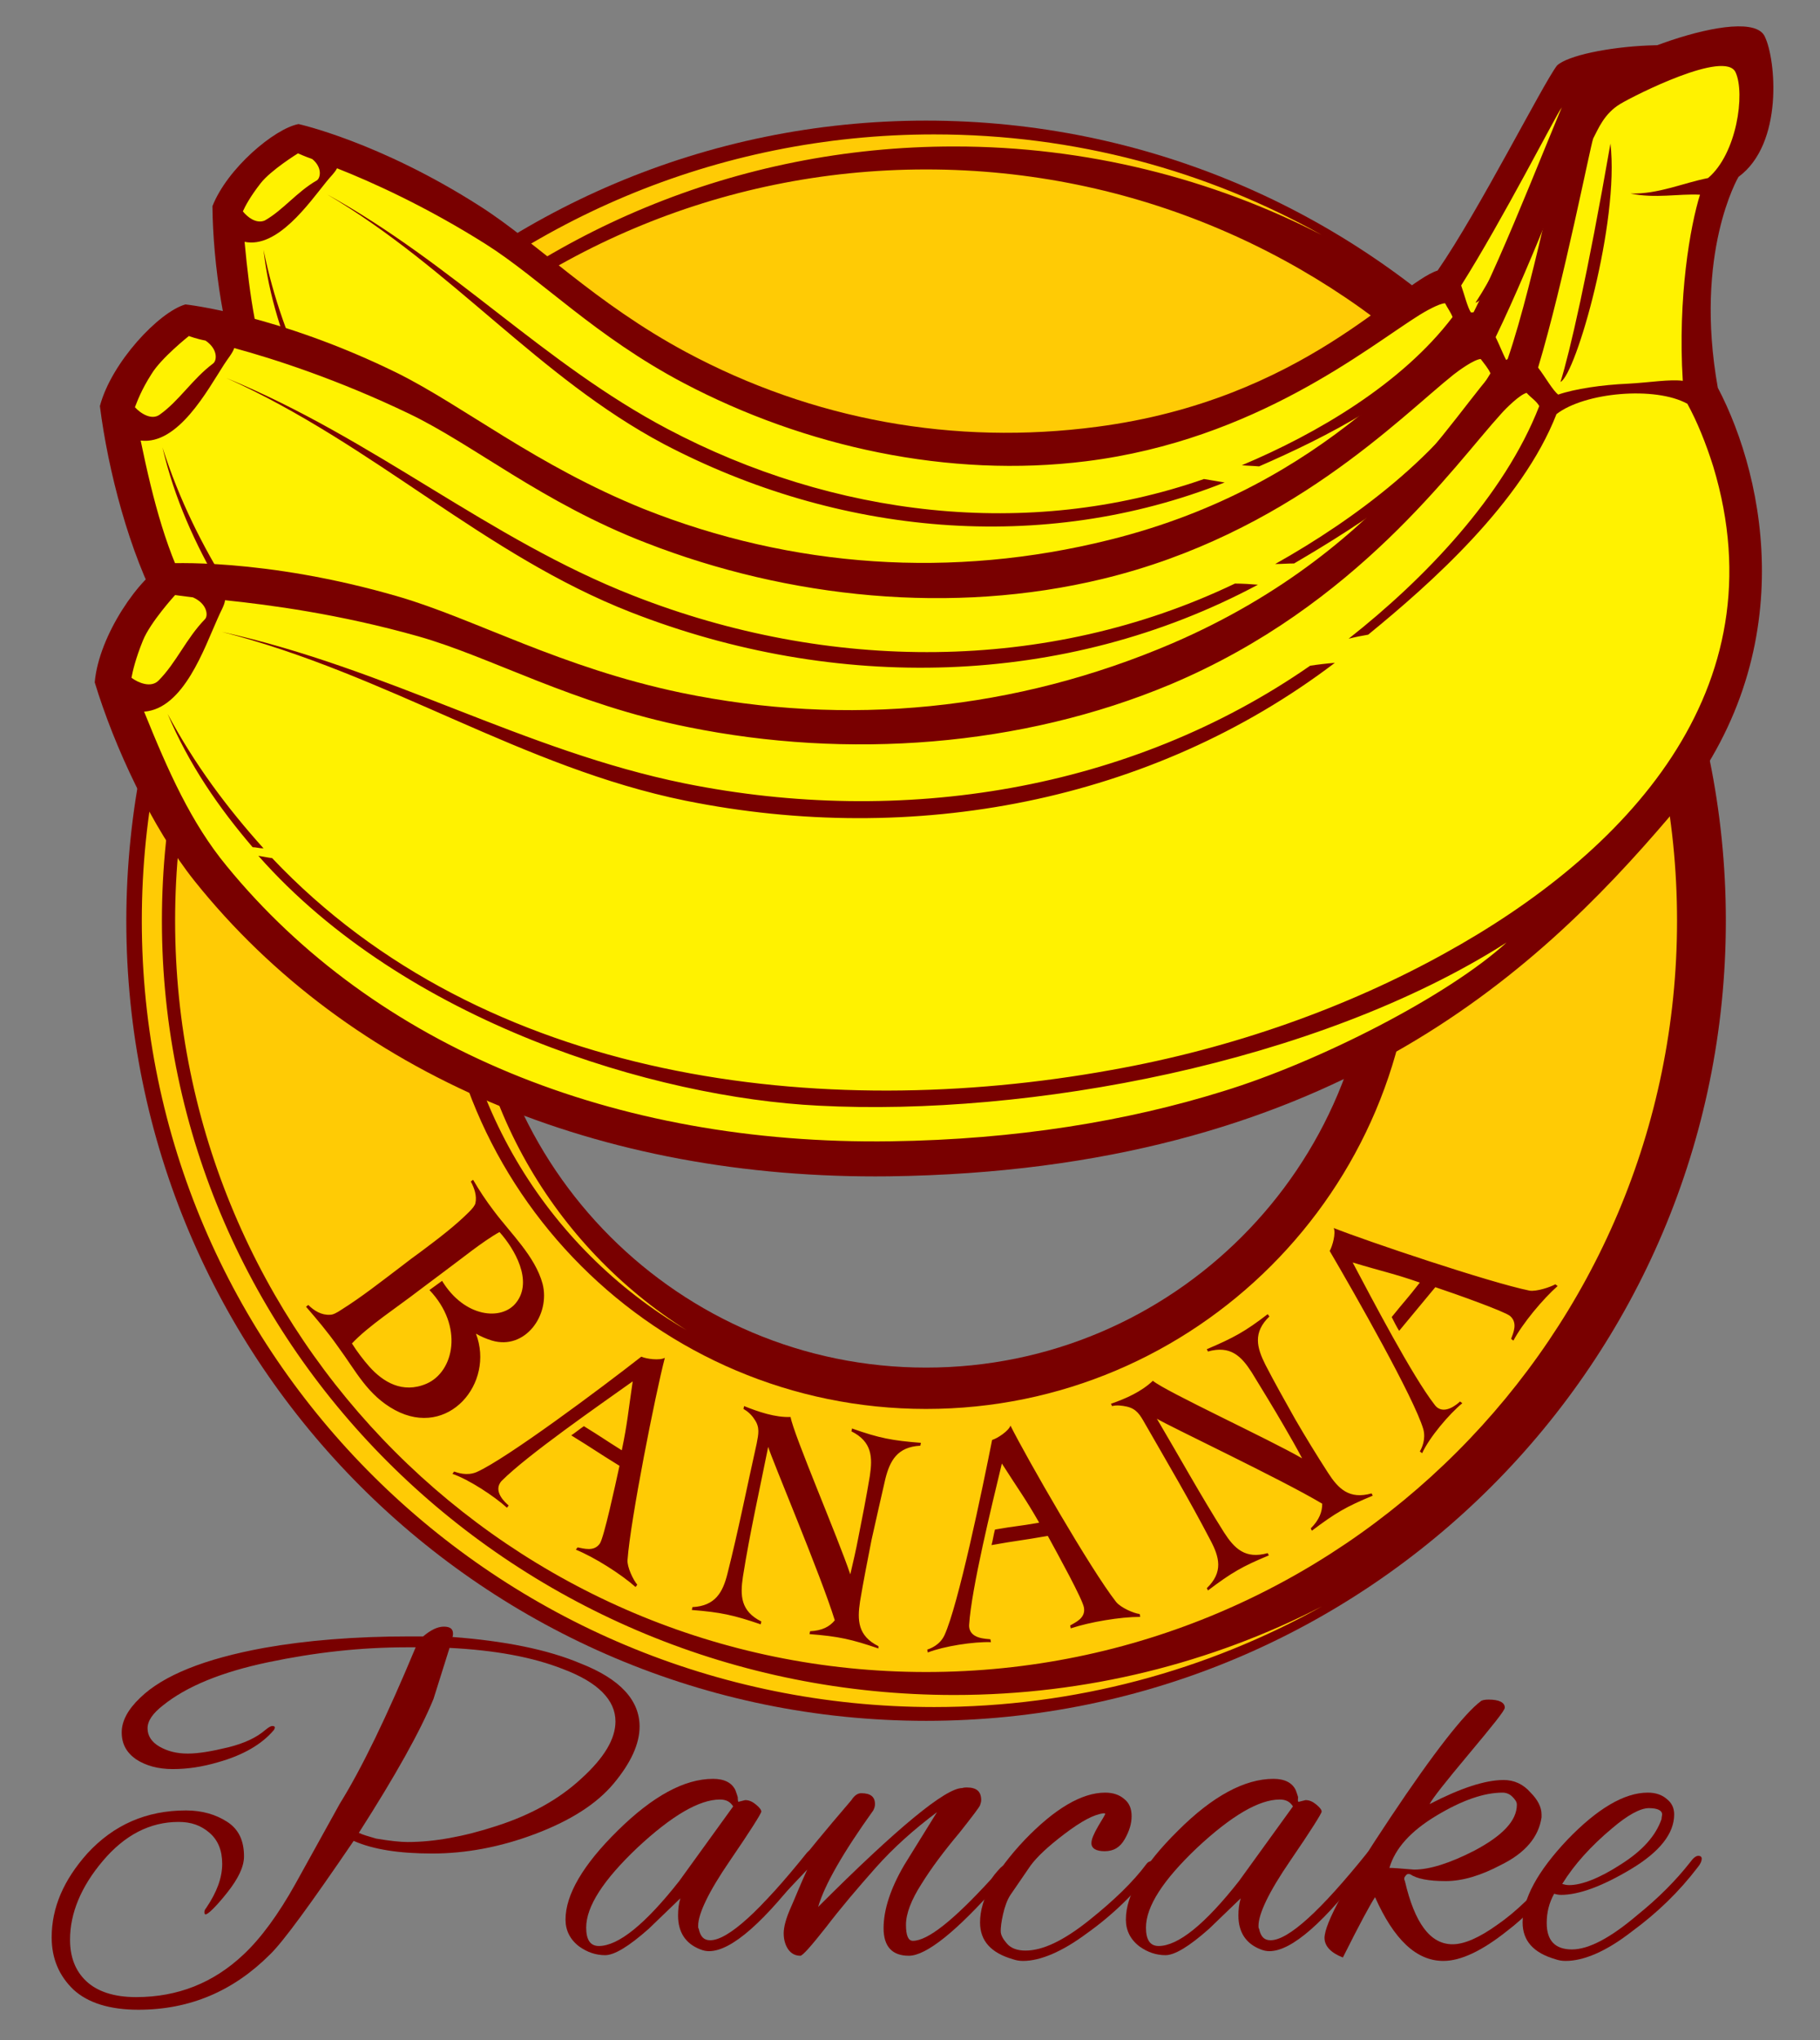 <?xml version="1.0" encoding="utf-8"?>
<!-- Generator: Adobe Illustrator 18.0.0, SVG Export Plug-In . SVG Version: 6.00 Build 0)  -->
<!DOCTYPE svg PUBLIC "-//W3C//DTD SVG 1.1 Tiny//EN" "http://www.w3.org/Graphics/SVG/1.1/DTD/svg11-tiny.dtd">
<svg version="1.1" baseProfile="tiny" id="Layer_1" xmlns="http://www.w3.org/2000/svg" xmlns:xlink="http://www.w3.org/1999/xlink"
	 x="0px" y="0px" viewBox="0 0 317 355.2" xml:space="preserve">
<rect x="0" y="0" width="317" height="355.2" fill="#808080" stroke="none"/>
<g>
	<path fill-rule="evenodd" fill="#790000" d="M161.3,21c76.9,0,139.3,62.4,139.3,139.3c0,76.9-62.4,139.3-139.3,139.3
		c-76.9,0-139.3-62.4-139.3-139.3C22.1,83.4,84.4,21,161.3,21L161.3,21z M161.3,82.5c42.9,0,77.8,34.8,77.8,77.8
		c0,42.9-34.8,77.8-77.8,77.8c-42.9,0-77.8-34.8-77.8-77.8C83.6,117.4,118.4,82.5,161.3,82.5L161.3,82.5z"/>
	<path fill-rule="evenodd" fill="#FFCB05" d="M161.3,75.3c46.9,0,85,38.1,85,85c0,46.9-38.1,85-85,85c-46.9,0-85-38.1-85-85
		C76.4,113.4,114.4,75.3,161.3,75.3L161.3,75.3z M162.7,23.4c24.5,0,47.5,6.3,67.5,17.5c-19.1-9.8-40.9-15.4-64-15.4
		c-76.2,0-138,60.4-138,134.8c0,74.4,61.8,134.8,138,134.8c23.1,0,44.9-5.6,64-15.4c-19.9,11.1-43,17.5-67.5,17.5
		c-76.2,0-138-61.3-138-136.9C24.7,84.7,86.5,23.4,162.7,23.4L162.7,23.4z M161.3,29.5c72.2,0,130.8,58.6,130.8,130.8
		c0,72.2-58.6,130.8-130.8,130.8c-72.2,0-130.8-58.6-130.8-130.8C30.5,88.1,89.1,29.5,161.3,29.5L161.3,29.5z M161.3,77.6
		c30.4,0,57,16.5,71.4,40.9c-14.5-23.1-40.2-38.5-69.6-38.5c-45.3,0-82,36.7-82,82c0,29.3,15.4,55,38.5,69.6
		c-24.5-14.3-41-40.9-41-71.4C78.7,114.7,115.7,77.6,161.3,77.6L161.3,77.6z"/>
	<path fill-rule="evenodd" fill="#790000" d="M290.8,30.5c0,0-9.5,9.1-11.7,29.6c3,15.3,0.7,42.9-24.8,60
		c-25.5,17.1-63.2,37-125.5,19.8c-41.2-11.4-72.1-36.9-86-71.1C39,59.1,37.1,45.9,37,35.9c2.6-6.6,10.8-13.5,15-14.3
		c0,0,14.1,3.1,31.6,14.3c9.9,6.3,19.9,16.8,35.9,25.4c22,11.8,46.7,16.3,71.6,13c35.8-4.7,52.4-25,59.3-27.2
		c7.2-10.4,18.4-32.6,20.8-35.7c3.8-3.5,28.4-5.7,29.2-0.2C301,15,298.5,27.5,290.8,30.5L290.8,30.5z"/>
	<path fill-rule="evenodd" fill="#FFF200" d="M284.6,31.4c-2.7,4.1-7.5,13.9-10.2,26.2c-1.8-0.8-4.8-1.2-7.8-1.9
		c-3.8-0.9-7.8-1.5-10.4-1.3c-0.6-0.9-1.1-3-1.7-4.7c7.2-11.4,16.6-29.8,17.4-30.8c1.2-1.2,2.6-3.1,5.3-3.9
		c2.4-0.7,17.1-3.6,17.7,0.2c0.5,3.5-3.2,11.8-8.3,14.1c-3.9-0.3-7.7,0.3-11.6-1C278.1,30.2,281.5,30.4,284.6,31.4L284.6,31.4z
		 M52.4,66.2c0.5,0.2,1,0.5,1.5,0.6c-3.5-7.3-6.3-14.9-8-23.3C46.8,51.6,49.3,59,52.4,66.2L52.4,66.2z M54.7,68.6
		c-0.6-0.3-1.3-0.7-1.8-0.9c13.8,30.1,46.1,51.1,68.9,59.1c29.2,10.1,72.3,14.4,104.2,4.7c-10.5,5.3-31.6,9.5-46.4,9.8
		c-14.8,0.3-31.3-1.5-49.1-6.4C91,124,61.3,99.9,47.9,67.8c-3.2-7.7-4.4-16.1-5.3-25.7c5.7,1.2,11.2-6.7,14.2-10.4
		c0.7-0.9,1.5-1.6,1.9-2.4c6.1,2.4,15.6,6.7,25.9,13.2c9.5,6,19.1,16.1,34.5,24.2c21.1,11.1,46.2,16.6,70.1,13.6
		c29.6-3.7,49.1-19.9,58.1-25.5c0.8-0.5,3.4-2,4.4-2c0.4,0.8,1,1.6,1.3,2.4c-8.8,11.6-23.6,20.3-36.7,25.8c1,0.1,1.9,0.1,3,0.2
		c11-4.8,27.2-12.7,35.9-24.1c4.9-2,15.1,0,19,3.9c0.6,3,1,6.4,1,10.1c0.2,35.1-28.7,52.3-58.3,59.3c-15.8,3.7-33.8,5-52.1,3.2
		C121.5,129.2,75.5,109.6,54.7,68.6L54.7,68.6z M42.3,36.8c0.4-0.9,1.3-2.6,3.1-4.9c1.8-2.3,6.5-5.2,6.5-5.2s1.1,0.5,2.5,1
		c1.8,1.5,1.4,3.3,0.8,3.7c-3.5,2-5.9,5.2-9.1,7C44.6,39,43.1,37.8,42.3,36.8L42.3,36.8z M209.7,83.4c1.1,0.2,2.5,0.4,3.6,0.6
		c-31.8,12.6-67.4,9.2-97.7-6.7C93.8,65.7,78.8,46.7,56.9,33.8C79,46,94.7,63.3,116.3,74.7C145.1,89.9,179,94.1,209.7,83.4
		L209.7,83.4z M257,52.7c2.5-0.4,15-20.7,17-32.3C265.3,38.5,259.5,48.9,257,52.7L257,52.7z"/>
	<path fill-rule="evenodd" fill="#790000" d="M298.3,32.8c0,0-9.4,11.3-9.3,34.3c5.3,16.5,6.2,47.5-20,69.6
		c-26.2,22.2-65.4,48.9-136.7,37.7c-47.1-7.4-84.7-31.9-104.3-68.1c-5.5-10.1-9.2-24.5-10.6-35.6c2-7.6,10.3-16.4,14.9-17.7
		c0,0,16,1.7,36.8,11.9c11.7,5.8,24.2,16.1,43,23.7c25.9,10.3,53.8,12.2,81.1,5.4c39.1-9.7,55-34.4,62.4-37.6
		c6.7-12.4,16.3-38.5,18.5-42.2c3.8-4.4,30.8-9.9,32.3-3.9C307.7,14.4,306.5,28.5,298.3,32.8L298.3,32.8z"/>
	<path fill-rule="evenodd" fill="#FFF200" d="M291.6,34.6c-2.5,4.9-6.6,16.4-8,30.3c-2.1-0.7-5.5-0.7-8.9-1.1
		c-4.3-0.5-8.8-0.6-11.7-0.1c-0.8-0.9-1.6-3.2-2.5-5c6.6-13.6,14.7-35.2,15.4-36.4c1.2-1.5,2.5-3.8,5.4-5c2.6-1.1,18.6-6.1,19.6-2
		c1,3.8-2.1,13.5-7.4,16.7c-4.3,0.1-8.4,1.3-13,0.4C284.2,34,288.1,33.8,291.6,34.6L291.6,34.6z M38.4,102.3
		c0.6,0.1,1.1,0.4,1.7,0.5c-4.8-7.6-8.9-15.8-11.8-24.9C30.4,86.9,34,94.7,38.4,102.3L38.4,102.3z M41.3,104.6
		c-0.7-0.2-1.5-0.6-2.2-0.8c19.1,31.6,57.6,50.9,83.9,56.9c33.6,7.6,82,6.9,116.2-7.9c-11,7.2-33.8,14.5-50.2,16.7
		c-16.4,2.2-35,2.2-55.3-1c-45.2-7.1-81.2-30-100.1-63.9c-4.5-8.1-6.9-17.3-9.1-27.9C31,77.5,36.1,68,39,63.5c0.7-1.1,1.5-2,1.8-2.9
		c7,1.9,18.1,5.5,30.4,11.4c11.3,5.4,23.2,15.5,41.3,22.5c24.9,9.7,53.4,12.6,79.5,6.3c32.4-7.8,51.9-28.2,61.2-35.6
		c0.9-0.7,3.5-2.6,4.7-2.7c0.6,0.8,1.3,1.6,1.7,2.5c-8.3,14-23.6,25.4-37.5,33.2c1.1,0,2.1-0.1,3.3-0.1
		c11.6-6.8,28.6-17.5,36.8-31.3c5.2-2.8,16.8-1.9,21.5,1.9c1,3.2,1.9,7,2.4,11.1c4.7,38.9-25.3,61.6-57.2,73.1
		c-17.1,6.1-36.8,9.8-57.4,10C122.9,163.5,69.4,147.6,41.3,104.6L41.3,104.6z M23.5,70.9c0.4-1,1.1-3,2.9-5.8
		c1.7-2.8,6.5-6.6,6.5-6.6s1.3,0.5,2.9,0.8c2.2,1.5,2,3.5,1.3,4c-3.6,2.7-5.9,6.5-9.3,8.9C26.4,73.2,24.5,72,23.5,70.9L23.5,70.9z
		 M215.1,101.6c1.2,0,2.9,0.1,4,0.2c-33.7,18-73.6,18.7-109.2,4.8c-25.6-10-44.7-29.2-70.5-40.8c26,10.7,45.6,28,70.9,37.9
		C144.2,117,182.3,117.3,215.1,101.6L215.1,101.6z M263.6,61.7c2.7-0.8,14.1-24.9,14.8-38C271,44.9,266,57.1,263.6,61.7L263.6,61.7z
		"/>
	<path fill-rule="evenodd" fill="#790000" d="M302.8,30.8c0,0-7.8,13.2-3.6,36.7c8.4,16,14.9,47.5-8.5,74.8
		c-23.3,27.3-59.6,61.5-135.9,62.5c-50.5,0.6-94-17.8-120.9-51.4c-7.5-9.4-14-23.4-17.4-34.6c0.7-8.2,7.9-18.5,12.4-20.7
		c0,0,17-1.1,40.6,5.8c13.3,3.9,28.1,12.3,49.1,16.7c28.9,6,58.3,3.1,85.6-8.6c39-16.8,51.3-44.8,58.4-49.5
		c4.8-13.9,10.2-42.3,11.8-46.5c3.2-5.2,30.4-15.6,33-9.6C309.3,10.3,310.7,25,302.8,30.8L302.8,30.8z"/>
	<path fill-rule="evenodd" fill="#FFF200" d="M296.1,33.9c-1.7,5.4-3.9,17.9-3,32.4c-2.3-0.3-5.8,0.3-9.5,0.5
		c-4.6,0.2-9.3,0.9-12.2,1.9c-1-0.8-2.2-3-3.5-4.7c4.5-15,9.1-38.6,9.6-39.9c0.9-1.7,1.9-4.3,4.7-6c2.5-1.5,18.3-9.5,20.1-5.5
		c1.7,3.7,0.2,14.2-4.8,18.4c-4.5,0.9-8.6,2.8-13.5,2.7C288.4,34.6,292.3,33.7,296.1,33.9L296.1,33.9z M44,147.5
		c0.6,0,1.2,0.2,1.9,0.2c-6.3-7-12-14.6-16.7-23.4C32.9,133.1,38.1,140.6,44,147.5L44,147.5z M47.4,149.4c-0.8-0.1-1.7-0.3-2.4-0.4
		c25.6,29,69.1,42.1,97.6,43.5c36.4,1.9,86.7-7.3,119.8-28.4c-10.2,9.3-32.7,20.8-49.4,25.9c-16.7,5.2-36.1,8.4-57.8,8.7
		c-48.4,0.7-90-16.5-115.7-47.9c-6.2-7.5-10.2-16.5-14.4-26.9c6.9-0.5,10.5-11.1,12.8-16.2c0.5-1.2,1.2-2.3,1.3-3.2
		c7.7,0.8,19.9,2.4,33.7,6.3c12.7,3.6,26.9,11.8,47,15.8c27.6,5.6,57.9,3.5,84.1-7.5c32.4-13.7,49.2-38,57.5-47.1
		c0.8-0.9,3.2-3.3,4.4-3.6c0.7,0.8,1.7,1.4,2.2,2.3c-6.1,15.7-20.1,30.2-33.2,40.5c1.2-0.3,2.2-0.5,3.4-0.7
		c10.9-8.9,26.8-23,32.8-38.4c4.9-3.8,17.2-4.9,22.8-1.8c1.7,3.1,3.2,6.8,4.5,10.9c11.8,39-15.4,67.5-46.8,84.8
		c-16.8,9.3-36.7,16.5-58.1,20.3C143.1,195.4,84.4,188.5,47.4,149.4L47.4,149.4z M22.9,118c0.2-1.1,0.7-3.3,2-6.5
		c1.3-3.2,5.6-7.9,5.6-7.9s1.4,0.2,3.1,0.4c2.5,1.1,2.7,3.2,2.1,3.8c-3.3,3.4-5,7.6-8.1,10.7C26.3,119.8,24.1,118.9,22.9,118
		L22.9,118z M228.2,115.9c1.3-0.2,3-0.4,4.3-0.5c-32,24.3-73.5,32-113.1,24c-28.5-5.8-51.8-22-80.8-29.4c29,6.4,52.6,20.7,80.7,26.4
		C157,144,196.8,137.7,228.2,115.9L228.2,115.9z M271.8,66.5c2.7-1.3,10.3-27.9,8.7-41.5C276.5,48,273.4,61.4,271.8,66.5L271.8,66.5
		z"/>
	<path fill="#790000" d="M151.8,268.1c-0.7,3.6-1.4,7.1-2,10.7c-0.5,3.3-0.4,6,3.2,7.8L153,287c-4.7-1.6-6.9-2.1-12-2.5l0.1-0.5
		c2.1-0.1,3.4-0.8,4.3-1.9c-2.4-7.8-11-28.1-11.6-30.2c-1.5,7.5-3.2,15-4.4,22.6c-0.5,3.3-0.4,6,3.2,7.8l-0.1,0.5
		c-4.7-1.6-6.9-2.1-12-2.5l0.1-0.5c4-0.2,5.3-2.6,6.1-5.8c1.9-7.5,3.4-15.1,5.1-22.7c0.3-1.6,0.6-2.8-0.4-4.2
		c-0.5-0.8-1.2-1.4-1.9-1.8l0.1-0.5c2.5,1,5.4,2,8.1,1.9c0.5,3,8.3,21.1,10.4,27.4c0.5-2.1,1-4.3,1.4-6.4c0.7-3.5,1.4-7.1,2-10.7
		c0.5-3.3,0.4-6-3.2-7.8l0.1-0.5c4.8,1.7,7,2.1,12,2.5l-0.1,0.5c-4,0.2-5.3,2.6-6.1,5.8C153.4,261,152.6,264.5,151.8,268.1
		L151.8,268.1z M250,224.1c-2.9,3.5-3.4,4.1-6.3,7.6c-0.4-0.6-1-1.8-1.3-2.4c2.5-3.1,2.4-2.8,4.9-6c-4.6-1.6-6.4-1.9-11.7-3.5
		c3.4,6.4,10.4,19.8,14.3,24.8c1.5,2,4-0.2,4.4-0.6l0.4,0.3c-2.3,1.9-5.7,5.9-7,8.7l-0.4-0.3c0.3-0.5,1.1-2.1,0.6-3.9
		c-1.6-5.4-11.9-23.5-16.3-31c0.5-0.9,1.1-3.1,0.7-4c5.8,2.3,27.2,9.5,34.1,10.9c1.2,0.2,3.6-0.6,4.5-1.1l0.4,0.3
		c-2.6,2.3-6.1,6.5-7.7,9.5l-0.4-0.3c0.4-1.1,1.2-2.8-0.2-4C262,228.3,253.6,225.3,250,224.1L250,224.1z M225.6,247.1
		c1.8,3.1,3.7,6.2,5.7,9.3c1.8,2.8,3.7,4.7,7.6,3.6l0.2,0.4c-4.6,1.9-6.5,3-10.6,6.1l-0.2-0.4c1.5-1.5,2-2.9,2-4.3
		c-7-4.2-26.9-13.6-28.8-14.8c3.9,6.6,7.6,13.3,11.7,19.8c1.8,2.8,3.7,4.7,7.6,3.6l0.2,0.4c-4.6,1.9-6.5,3-10.6,6.1l-0.2-0.4
		c2.9-2.8,2.2-5.4,0.6-8.4c-3.6-6.9-7.5-13.5-11.4-20.3c-0.8-1.4-1.4-2.5-3.1-2.9c-0.9-0.2-1.8-0.3-2.6-0.1l-0.2-0.4
		c2.6-0.9,5.3-2.1,7.3-4c2.3,1.9,20.3,10.2,26,13.5c-1-1.9-2.1-3.8-3.2-5.7c-1.8-3.1-3.7-6.2-5.6-9.3c-1.8-2.8-3.7-4.7-7.6-3.6
		l-0.2-0.4c4.7-2,6.7-3.1,10.6-6.1l0.3,0.4c-2.9,2.8-2.2,5.4-0.7,8.4C222,240.7,223.8,243.9,225.6,247.1L225.6,247.1z M182.5,267.4
		c-4.5,0.8-5.3,0.8-9.8,1.6c0.2-0.7,0.4-2,0.6-2.7c4-0.7,3.7-0.5,7.7-1.2c-2.4-4.2-3.5-5.6-6.5-10.3c-1.7,7.1-5.3,21.7-5.7,28.1
		c-0.1,2.5,3.1,2.4,3.7,2.5l0.1,0.5c-3-0.1-8.2,0.7-11,1.8l-0.1-0.5c0.6-0.2,2.2-0.8,3-2.5c2.4-5.2,6.6-25.4,8.3-34
		c1-0.3,2.9-1.6,3.2-2.5c2.8,5.6,14,25.1,18.4,30.7c0.8,1,3.1,2,4.1,2.1l0.1,0.5c-3.5,0-8.8,0.9-12.1,2l-0.1-0.5
		c1-0.6,2.7-1.3,2.4-3.1C188.6,278.5,184.3,270.7,182.5,267.4L182.5,267.4z M107.9,255.2c-3.9-2.4-4.5-2.9-8.4-5.3
		c0.6-0.4,1.6-1.2,2.2-1.6c3.4,2.1,3.1,2,6.6,4.2c1-4.8,1.1-6.6,1.9-12c-5.9,4.2-18.3,12.8-22.8,17.3c-1.7,1.8,0.7,3.9,1.2,4.3
		l-0.3,0.4c-2.2-2-6.6-4.9-9.5-5.9l0.3-0.4c0.6,0.2,2.2,0.8,3.9,0.1c5.2-2.3,21.8-14.7,28.7-20.1c0.9,0.4,3.2,0.7,4.1,0.2
		c-1.6,6.1-6,28.2-6.5,35.2c-0.1,1.2,1,3.5,1.7,4.3l-0.3,0.4c-2.6-2.3-7.2-5.2-10.4-6.5l0.3-0.4c1.1,0.2,2.9,0.8,3.9-0.7
		C105.2,267.6,107.1,258.9,107.9,255.2L107.9,255.2z M53.3,227.5c0.1-0.1,0.3-0.2,0.4-0.3c1,1,2.3,1.8,3.8,1.7c0.5,0,1.1-0.3,2-0.9
		c3.5-2.2,6.8-4.8,10.1-7.3c1.3-1,2.6-2,4-3c2.8-2.1,5.7-4.3,8.1-6.7c0.6-0.6,1-1.1,1.1-1.5c0.3-1.3-0.2-2.7-0.8-3.8
		c0.1-0.1,0.3-0.2,0.4-0.3c1.1,1.9,2.3,3.7,3.6,5.4c2.9,3.9,7.2,7.9,8.5,12.7c1.4,5.4-3,11.6-8.8,9.9c-1-0.3-1.9-0.7-2.8-1.2
		c3.3,8.6-4.8,18.3-14.1,13.3c-4.8-2.6-6.8-6.8-9.9-11C57,231.8,55.2,229.7,53.3,227.5L53.3,227.5z M77,223c3.9,6.4,10.4,7,12.9,3.8
		c3-3.8-0.3-9.4-2.9-12.3c-2.9,1.6-6.8,4.8-9.8,7c-1.5,1.1-2.9,2.2-4.4,3.3c-3.5,2.7-8.7,6.1-11.5,9.1c0.8,1.3,2.1,3,3,4
		c2.4,2.7,5.8,4.8,10,3c4.8-2.1,6.5-10,0.5-16.3L77,223L77,223z"/>
	<g>
		<path fill="#790000" d="M111.4,300.6c0,3-1.5,6.3-4.5,9.9c-3,3.6-7.6,6.5-13.7,8.8c-6.1,2.3-12.1,3.4-17.9,3.4
			c-5.8,0-10.3-0.7-13.7-2.2c-7.5,11-12.3,17.6-14.6,19.8c-6.4,6.4-14,9.6-22.9,9.6c-5,0-8.8-1.2-11.3-3.5C10.3,344,9,341,9,337.3
			c0-5.2,2.1-10,6.2-14.6c4.6-5,10.3-7.5,17.2-7.5c2.8,0,5.2,0.7,7.2,2c2,1.3,2.9,3.3,2.9,6c0,1.8-1,3.9-3,6.4
			c-2,2.5-3.3,3.7-3.7,3.7c-0.1,0-0.2-0.1-0.2-0.4c0-0.2,0.1-0.5,0.3-0.7c1.9-2.8,2.8-5.3,2.8-7.7c0-2.3-0.7-4.1-2.2-5.4
			c-1.5-1.3-3.2-1.9-5.4-1.9c-5,0-9.4,2.3-13.2,6.8c-3.8,4.5-5.7,9.1-5.7,13.7c0,3,0.9,5.4,2.8,7.2c1.9,1.8,4.8,2.8,8.7,2.8
			c7.3,0,13.5-2.5,18.7-7.4c3-2.8,6.1-7,9.1-12.4l7.7-13.9c3.8-6.1,8.2-15.2,13.2-27.2c-0.5,0-1.1,0-1.6,0c-8,0-16,0.9-24.1,2.6
			c-8.1,1.7-14.2,4.2-18.3,7.5c-1.8,1.4-2.7,2.7-2.7,4c0,1.3,0.7,2.4,2.1,3.2c1.4,0.8,3,1.2,4.9,1.2c1.9,0,4.2-0.4,7.1-1.1
			c2.8-0.7,4.9-1.7,6.4-3c0.6-0.5,1-0.7,1.2-0.7c0.5,0,0.6,0.2,0.3,0.7c-2.1,2.5-5.4,4.4-9.7,5.6c-2.7,0.8-5.3,1.2-7.9,1.2
			c-2.6,0-4.7-0.6-6.4-1.7c-1.7-1.2-2.5-2.7-2.5-4.7c0-2,1.1-4,3.2-6c4-3.9,11.2-6.8,21.6-8.7c7.3-1.3,15.8-2,25.3-2
			c0.8,0,1.6,0,2.4,0c1.3-1.1,2.5-1.7,3.6-1.7c1.1,0,1.6,0.4,1.6,1.2c0,0.2,0,0.4-0.1,0.6c9.2,0.7,16.6,2.2,22.3,4.6
			C108,292.3,111.4,296,111.4,300.6z M107.2,299.7c0-3.7-3-6.8-9.1-9.1c-5.3-2.1-11.9-3.3-19.8-3.7l-2.8,8.9
			c-2.3,5.6-6.6,13.3-13,23.3c0.6,0.3,1.6,0.6,3,1c2.4,0.4,4.2,0.6,5.5,0.6c4.5,0,9.7-0.9,15.5-2.8c5.9-1.9,10.8-4.6,14.7-8.2
			C105.3,306,107.2,302.7,107.2,299.7z"/>
		<path fill="#790000" d="M128.6,313.7l1.2-0.3c0.7,0,1.3,0.3,1.9,0.8c0.6,0.5,0.9,0.9,0.9,1.2c0,0.3-1.8,3.2-5.5,8.6
			c-3.7,5.4-5.5,9.2-5.5,11.3c0,0.2,0,0.4,0.1,0.5c0.3,1.4,0.9,2,2,2c3.1,0,8.7-5.1,16.9-15.3c0.2-0.2,0.4-0.4,0.6-0.4
			c0.2,0,0.4,0.2,0.4,0.7c0,0.4-0.3,1-0.8,1.7c-7.6,10.1-13.4,15.2-17.3,15.2c-0.5,0-1-0.1-1.5-0.3c-2.6-1-3.9-3-3.9-5.9
			c0-1,0.1-2,0.4-3l-5.5,5.3c-3.5,3.1-6,4.6-7.6,4.6c-1.6,0-3.1-0.5-4.5-1.5c-1.6-1.2-2.4-2.8-2.4-4.7c0-4.3,3-9.5,9.1-15.5
			s11.6-9,16.6-9c2,0,3.3,0.7,3.9,2c0.2,0.5,0.3,0.9,0.4,1.2C128.5,313.6,128.6,313.7,128.6,313.7z M102.1,335.6
			c0,2.1,0.7,3.2,2.2,3.2c3.4,0,8.1-3.8,14-11.3l9.4-13c-0.5-0.8-1.2-1.2-2.3-1.2c-3.6,0-8.4,2.8-14.4,8.4
			C105.1,327.3,102.1,331.9,102.1,335.6z"/>
		<path fill="#790000" d="M150,312.2c1.6,0,2.4,0.6,2.4,1.9c0,0.4-0.1,0.7-0.3,1.1c-5.3,7.4-8.5,13-9.6,16.8
			c13.8-13.8,22.2-20.7,25.1-20.7c0.3-0.1,0.6-0.1,0.8-0.1c1.7,0,2.5,0.7,2.5,2.2c0,0.3-0.1,0.6-0.2,0.9c-0.1,0.3-1.3,1.9-3.6,4.8
			c-2.6,3.1-4.8,6-6.6,8.9c-1.8,2.8-2.7,5.2-2.7,7.1c0,1.9,0.4,2.8,1.2,2.8c2.6,0,7.1-3.6,13.6-10.7c0.1-0.1,0.3-0.4,0.6-0.8
			c0.9-1.1,1.4-1.6,1.6-1.6s0.3,0.3,0.3,0.9c0,0.6-0.4,1.4-1.2,2.3c-7.3,8.3-12.6,12.5-15.6,12.5c-2.9,0-4.4-1.6-4.4-4.8
			s1.2-6.9,3.6-11l5.7-9.2c-4,3-7.6,6.2-10.7,9.7c-3.1,3.5-6,6.9-8.6,10.3c-2.6,3.3-4.1,5-4.5,5c-0.9,0-1.6-0.4-2.1-1.1
			c-0.5-0.7-0.8-1.7-0.8-2.8s0.4-2.6,1.2-4.4c0.8-1.8,1.7-4.1,2.9-6.7l-5.3,5.6c-1.3,1.3-2.1,2-2.4,2c-0.3,0-0.5-0.2-0.5-0.6
			c0-0.4,0.2-0.8,0.7-1.3c2.2-2.2,4.1-4.3,5.7-6.3c1.5-2,4.7-5.9,9.5-11.5C148.8,312.6,149.4,312.2,150,312.2z"/>
		<path fill="#790000" d="M178.2,341.4c-0.7,0-1.2-0.1-1.8-0.3c-3.8-1.1-5.7-3.2-5.7-6.4c0-4.1,2.6-8.9,7.8-14.4
			c5.2-5.4,9.9-8.2,14-8.2c1.4,0,2.5,0.4,3.3,1.1c0.9,0.7,1.3,1.7,1.3,3c0,1.3-0.4,2.6-1.2,4c-0.8,1.4-1.9,2.1-3.5,2.1
			c-1.5,0-2.3-0.5-2.3-1.4c0-0.7,0.4-1.6,1.2-3c0.8-1.3,1.2-2,1.2-2.1c0-0.1-0.1-0.1-0.3-0.1c-1.7,0.2-3.9,1.4-6.8,3.6
			c-2.9,2.2-4.8,4-5.9,5.5l-3.5,5.1c-0.6,0.9-1,2.1-1.3,3.4c-0.3,1.3-0.4,2.3-0.4,2.9c0,0.7,0.4,1.4,1.1,2.2
			c0.7,0.8,1.8,1.2,3.2,1.2c3,0,6.6-1.7,11-5.2s7.8-6.8,10.1-9.9c0.3-0.4,0.7-0.5,1.1-0.5c0.4,0,0.6,0.1,0.6,0.4
			c0,0.2-0.1,0.5-0.4,0.9c-3.3,4.3-7.2,8.1-11.7,11.3C185,339.8,181.2,341.4,178.2,341.4z"/>
		<path fill="#790000" d="M226.2,313.7l1.2-0.3c0.7,0,1.3,0.3,1.9,0.8c0.6,0.5,0.9,0.9,0.9,1.2c0,0.3-1.8,3.2-5.5,8.6
			c-3.7,5.4-5.5,9.2-5.5,11.3c0,0.2,0,0.4,0.1,0.5c0.3,1.4,0.9,2,2,2c3.1,0,8.7-5.1,16.9-15.3c0.2-0.2,0.4-0.4,0.6-0.4
			c0.2,0,0.4,0.2,0.4,0.7c0,0.4-0.3,1-0.8,1.7c-7.6,10.1-13.4,15.2-17.3,15.2c-0.5,0-1-0.1-1.5-0.3c-2.6-1-3.9-3-3.9-5.9
			c0-1,0.1-2,0.4-3l-5.5,5.3c-3.5,3.1-6,4.6-7.6,4.6c-1.6,0-3.1-0.5-4.5-1.5c-1.6-1.2-2.4-2.8-2.4-4.7c0-4.3,3-9.5,9.1-15.5
			c6-6,11.6-9,16.6-9c2,0,3.3,0.7,3.9,2c0.2,0.5,0.3,0.9,0.4,1.2C226,313.6,226.1,313.7,226.2,313.7z M199.6,335.6
			c0,2.1,0.7,3.2,2.2,3.2c3.4,0,8.1-3.8,14-11.3l9.4-13c-0.5-0.8-1.2-1.2-2.3-1.2c-3.6,0-8.4,2.8-14.4,8.4
			C202.6,327.3,199.6,331.9,199.6,335.6z"/>
		<path fill="#790000" d="M251.4,341.4c-4.7,0-8.6-3.7-11.9-11.1c-0.8,1.2-2.7,4.7-5.6,10.5c-2.1-0.8-3.2-2-3.2-3.4
			c0-2.5,3.8-9.5,11.5-21c7.6-11.4,12.9-18.1,15.7-20.2c0.2-0.2,0.7-0.3,1.4-0.3c1.8,0,2.8,0.5,2.8,1.4c0,0.5-2.1,3.1-6.2,8
			c-4.1,4.9-6.4,7.8-6.9,8.8c5.4-2.8,9.7-4.2,12.9-4.2c1.8,0,3.4,0.7,4.7,2.2c1.2,1.2,1.9,2.5,1.9,3.8c0,0.2,0,0.4,0,0.5
			c-0.5,3.4-2.8,6.2-7.1,8.3c-3.4,1.8-6.6,2.8-9.6,2.8c-3,0-5-0.4-6.2-1.2c-0.4-0.1-0.6,0-0.8,0.3c-0.2,0.2-0.3,0.5-0.1,0.9
			c1.7,7.3,4.4,11,8.3,11c2,0,4.6-1.1,7.8-3.4c3.2-2.2,6.5-5.4,9.9-9.5c0.4-0.4,0.8-0.6,1.1-0.6c0.3,0,0.5,0.2,0.5,0.5
			c0,0.3-0.2,0.8-0.6,1.4c-3.2,3.9-6.2,7-9.1,9.2C258.1,339.7,254.4,341.4,251.4,341.4z M264.2,314.2c0-0.5-0.3-0.9-0.8-1.4
			c-0.5-0.5-1.1-0.7-1.7-0.7c-3.2,0-7,1.3-11.5,4c-4.5,2.7-7.2,5.7-8.2,9.1c0.5,0,2,0.1,4.3,0.3c2.7,0,6.2-1.1,10.5-3.3
			C261.7,319.6,264.2,317,264.2,314.2z"/>
		<path fill="#790000" d="M272.7,341.4c-0.7,0-1.2-0.1-1.8-0.3c-3.8-1.1-5.7-3.2-5.7-6.4c0-4.1,2.6-8.9,7.8-14.4
			c5.2-5.4,9.9-8.2,14-8.2c1.4,0,2.5,0.4,3.3,1.1c0.9,0.7,1.3,1.6,1.3,2.7c0,3.3-2.5,6.5-7.5,9.5c-5,3-9.1,4.5-12.2,4.5
			c-0.5,0-0.9-0.1-1.2-0.2c-0.9,1.6-1.3,3.3-1.3,5.1c0,3.1,1.5,4.6,4.4,4.6c2.9,0,6.7-2,11.4-6c3.6-2.9,6.7-6,9.2-9.2
			c0.5-0.7,1-1.1,1.4-1.1c0.4,0,0.6,0.2,0.6,0.5c0,0.4-0.2,0.9-0.7,1.5c-3.2,4.2-7,7.9-11.5,11.2
			C279.7,339.8,275.8,341.4,272.7,341.4z M289.5,315.9c0-0.7-0.8-1.1-2.3-1.1c-1.5,0-3.7,1.2-6.4,3.5c-3.7,3.1-6.6,6.3-8.7,9.7
			c0.4,0.1,0.7,0.2,1.2,0.2c2.2,0,5.3-1.2,9-3.6c3.8-2.4,6.1-5,7.1-7.9C289.4,316.4,289.5,316.1,289.5,315.9z"/>
	</g>
</g>
</svg>
